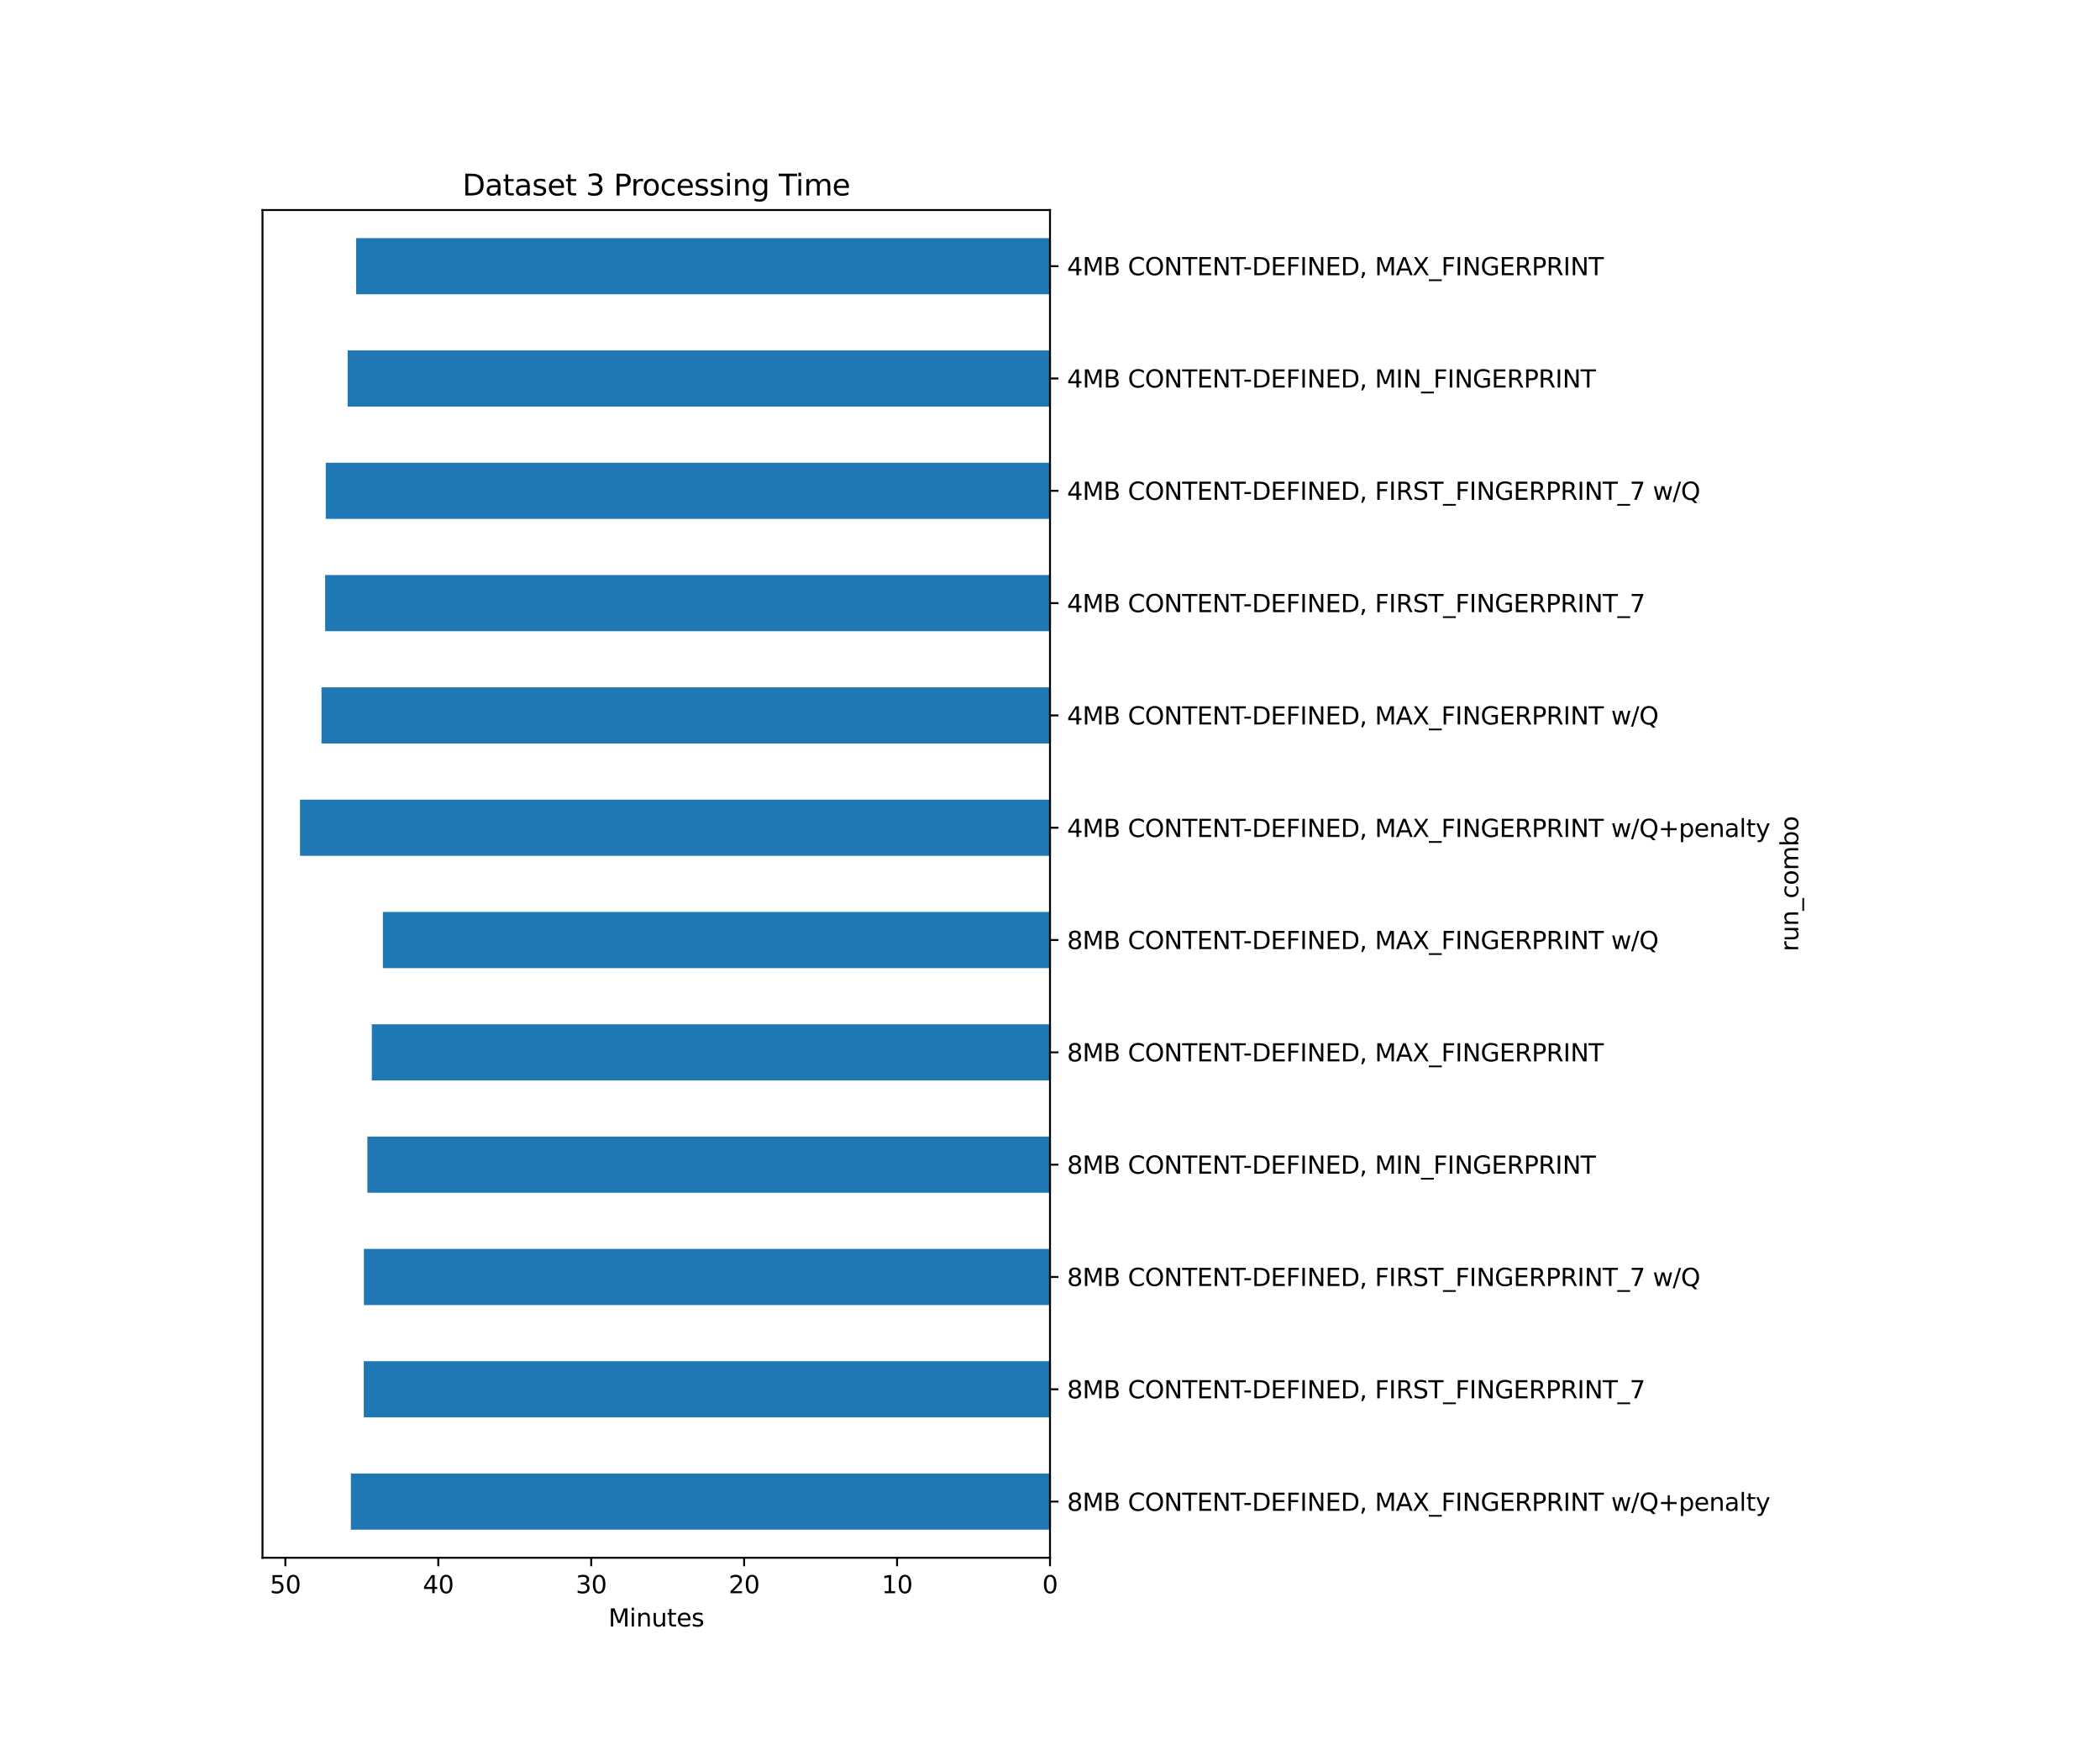 <?xml version="1.0" encoding="utf-8" standalone="no"?>
<!DOCTYPE svg PUBLIC "-//W3C//DTD SVG 1.1//EN"
  "http://www.w3.org/Graphics/SVG/1.1/DTD/svg11.dtd">
<svg height="720pt" version="1.1" viewBox="0 0 864 720" width="864pt" xmlns="http://www.w3.org/2000/svg" xmlns:xlink="http://www.w3.org/1999/xlink">
 <defs>
  <style type="text/css">*{stroke-linecap:butt;stroke-linejoin:round;}</style>
 </defs>
 <g id="figure_1">
  <g id="patch_1">
   <path d="M 0 720 
L 864 720 
L 864 0 
L 0 0 
z
" style="fill:#ffffff;"/>
  </g>
  <g id="axes_1">
   <g id="patch_2">
    <path d="M 108 640.8 
L 432 640.8 
L 432 86.4 
L 108 86.4 
z
" style="fill:#ffffff;"/>
   </g>
   <g id="patch_3">
    <path clip-path="url(#pa6b009e7c5)" d="M 432 629.25 
L 144.359 629.25 
L 144.359 606.15 
L 432 606.15 
z
" style="fill:#1f77b4;"/>
   </g>
   <g id="patch_4">
    <path clip-path="url(#pa6b009e7c5)" d="M 432 583.05 
L 149.667 583.05 
L 149.667 559.95 
L 432 559.95 
z
" style="fill:#1f77b4;"/>
   </g>
   <g id="patch_5">
    <path clip-path="url(#pa6b009e7c5)" d="M 432 536.85 
L 149.728 536.85 
L 149.728 513.75 
L 432 513.75 
z
" style="fill:#1f77b4;"/>
   </g>
   <g id="patch_6">
    <path clip-path="url(#pa6b009e7c5)" d="M 432 490.65 
L 151.146 490.65 
L 151.146 467.55 
L 432 467.55 
z
" style="fill:#1f77b4;"/>
   </g>
   <g id="patch_7">
    <path clip-path="url(#pa6b009e7c5)" d="M 432 444.45 
L 152.974 444.45 
L 152.974 421.35 
L 432 421.35 
z
" style="fill:#1f77b4;"/>
   </g>
   <g id="patch_8">
    <path clip-path="url(#pa6b009e7c5)" d="M 432 398.25 
L 157.527 398.25 
L 157.527 375.15 
L 432 375.15 
z
" style="fill:#1f77b4;"/>
   </g>
   <g id="patch_9">
    <path clip-path="url(#pa6b009e7c5)" d="M 432 352.05 
L 123.429 352.05 
L 123.429 328.95 
L 432 328.95 
z
" style="fill:#1f77b4;"/>
   </g>
   <g id="patch_10">
    <path clip-path="url(#pa6b009e7c5)" d="M 432 305.85 
L 132.274 305.85 
L 132.274 282.75 
L 432 282.75 
z
" style="fill:#1f77b4;"/>
   </g>
   <g id="patch_11">
    <path clip-path="url(#pa6b009e7c5)" d="M 432 259.65 
L 133.774 259.65 
L 133.774 236.55 
L 432 236.55 
z
" style="fill:#1f77b4;"/>
   </g>
   <g id="patch_12">
    <path clip-path="url(#pa6b009e7c5)" d="M 432 213.45 
L 134.018 213.45 
L 134.018 190.35 
L 432 190.35 
z
" style="fill:#1f77b4;"/>
   </g>
   <g id="patch_13">
    <path clip-path="url(#pa6b009e7c5)" d="M 432 167.25 
L 143.023 167.25 
L 143.023 144.15 
L 432 144.15 
z
" style="fill:#1f77b4;"/>
   </g>
   <g id="patch_14">
    <path clip-path="url(#pa6b009e7c5)" d="M 432 121.05 
L 146.523 121.05 
L 146.523 97.95 
L 432 97.95 
z
" style="fill:#1f77b4;"/>
   </g>
   <g id="matplotlib.axis_1">
    <g id="xtick_1">
     <g id="line2d_1">
      <defs>
       <path d="M 0 0 
L 0 3.5 
" id="mec8bd70371" style="stroke:#000000;stroke-width:0.8;"/>
      </defs>
      <g>
       <use style="stroke:#000000;stroke-width:0.8;" x="432" xlink:href="#mec8bd70371" y="640.8"/>
      </g>
     </g>
     <g id="text_1">
      <!-- 0 -->
      <g transform="translate(428.819 655.398)scale(0.1 -0.1)">
       <defs>
        <path d="M 2034 4250 
Q 1547 4250 1301 3770 
Q 1056 3291 1056 2328 
Q 1056 1369 1301 889 
Q 1547 409 2034 409 
Q 2525 409 2770 889 
Q 3016 1369 3016 2328 
Q 3016 3291 2770 3770 
Q 2525 4250 2034 4250 
z
M 2034 4750 
Q 2819 4750 3233 4129 
Q 3647 3509 3647 2328 
Q 3647 1150 3233 529 
Q 2819 -91 2034 -91 
Q 1250 -91 836 529 
Q 422 1150 422 2328 
Q 422 3509 836 4129 
Q 1250 4750 2034 4750 
z
" id="DejaVuSans-30" transform="scale(0.016)"/>
       </defs>
       <use xlink:href="#DejaVuSans-30"/>
      </g>
     </g>
    </g>
    <g id="xtick_2">
     <g id="line2d_2">
      <g>
       <use style="stroke:#000000;stroke-width:0.8;" x="369.081" xlink:href="#mec8bd70371" y="640.8"/>
      </g>
     </g>
     <g id="text_2">
      <!-- 10 -->
      <g transform="translate(362.718 655.398)scale(0.1 -0.1)">
       <defs>
        <path d="M 794 531 
L 1825 531 
L 1825 4091 
L 703 3866 
L 703 4441 
L 1819 4666 
L 2450 4666 
L 2450 531 
L 3481 531 
L 3481 0 
L 794 0 
L 794 531 
z
" id="DejaVuSans-31" transform="scale(0.016)"/>
       </defs>
       <use xlink:href="#DejaVuSans-31"/>
       <use x="63.623" xlink:href="#DejaVuSans-30"/>
      </g>
     </g>
    </g>
    <g id="xtick_3">
     <g id="line2d_3">
      <g>
       <use style="stroke:#000000;stroke-width:0.8;" x="306.161" xlink:href="#mec8bd70371" y="640.8"/>
      </g>
     </g>
     <g id="text_3">
      <!-- 20 -->
      <g transform="translate(299.799 655.398)scale(0.1 -0.1)">
       <defs>
        <path d="M 1228 531 
L 3431 531 
L 3431 0 
L 469 0 
L 469 531 
Q 828 903 1448 1529 
Q 2069 2156 2228 2338 
Q 2531 2678 2651 2914 
Q 2772 3150 2772 3378 
Q 2772 3750 2511 3984 
Q 2250 4219 1831 4219 
Q 1534 4219 1204 4116 
Q 875 4013 500 3803 
L 500 4441 
Q 881 4594 1212 4672 
Q 1544 4750 1819 4750 
Q 2544 4750 2975 4387 
Q 3406 4025 3406 3419 
Q 3406 3131 3298 2873 
Q 3191 2616 2906 2266 
Q 2828 2175 2409 1742 
Q 1991 1309 1228 531 
z
" id="DejaVuSans-32" transform="scale(0.016)"/>
       </defs>
       <use xlink:href="#DejaVuSans-32"/>
       <use x="63.623" xlink:href="#DejaVuSans-30"/>
      </g>
     </g>
    </g>
    <g id="xtick_4">
     <g id="line2d_4">
      <g>
       <use style="stroke:#000000;stroke-width:0.8;" x="243.242" xlink:href="#mec8bd70371" y="640.8"/>
      </g>
     </g>
     <g id="text_4">
      <!-- 30 -->
      <g transform="translate(236.879 655.398)scale(0.1 -0.1)">
       <defs>
        <path d="M 2597 2516 
Q 3050 2419 3304 2112 
Q 3559 1806 3559 1356 
Q 3559 666 3084 287 
Q 2609 -91 1734 -91 
Q 1441 -91 1130 -33 
Q 819 25 488 141 
L 488 750 
Q 750 597 1062 519 
Q 1375 441 1716 441 
Q 2309 441 2620 675 
Q 2931 909 2931 1356 
Q 2931 1769 2642 2001 
Q 2353 2234 1838 2234 
L 1294 2234 
L 1294 2753 
L 1863 2753 
Q 2328 2753 2575 2939 
Q 2822 3125 2822 3475 
Q 2822 3834 2567 4026 
Q 2313 4219 1838 4219 
Q 1578 4219 1281 4162 
Q 984 4106 628 3988 
L 628 4550 
Q 988 4650 1302 4700 
Q 1616 4750 1894 4750 
Q 2613 4750 3031 4423 
Q 3450 4097 3450 3541 
Q 3450 3153 3228 2886 
Q 3006 2619 2597 2516 
z
" id="DejaVuSans-33" transform="scale(0.016)"/>
       </defs>
       <use xlink:href="#DejaVuSans-33"/>
       <use x="63.623" xlink:href="#DejaVuSans-30"/>
      </g>
     </g>
    </g>
    <g id="xtick_5">
     <g id="line2d_5">
      <g>
       <use style="stroke:#000000;stroke-width:0.8;" x="180.322" xlink:href="#mec8bd70371" y="640.8"/>
      </g>
     </g>
     <g id="text_5">
      <!-- 40 -->
      <g transform="translate(173.96 655.398)scale(0.1 -0.1)">
       <defs>
        <path d="M 2419 4116 
L 825 1625 
L 2419 1625 
L 2419 4116 
z
M 2253 4666 
L 3047 4666 
L 3047 1625 
L 3713 1625 
L 3713 1100 
L 3047 1100 
L 3047 0 
L 2419 0 
L 2419 1100 
L 313 1100 
L 313 1709 
L 2253 4666 
z
" id="DejaVuSans-34" transform="scale(0.016)"/>
       </defs>
       <use xlink:href="#DejaVuSans-34"/>
       <use x="63.623" xlink:href="#DejaVuSans-30"/>
      </g>
     </g>
    </g>
    <g id="xtick_6">
     <g id="line2d_6">
      <g>
       <use style="stroke:#000000;stroke-width:0.8;" x="117.403" xlink:href="#mec8bd70371" y="640.8"/>
      </g>
     </g>
     <g id="text_6">
      <!-- 50 -->
      <g transform="translate(111.04 655.398)scale(0.1 -0.1)">
       <defs>
        <path d="M 691 4666 
L 3169 4666 
L 3169 4134 
L 1269 4134 
L 1269 2991 
Q 1406 3038 1543 3061 
Q 1681 3084 1819 3084 
Q 2600 3084 3056 2656 
Q 3513 2228 3513 1497 
Q 3513 744 3044 326 
Q 2575 -91 1722 -91 
Q 1428 -91 1123 -41 
Q 819 9 494 109 
L 494 744 
Q 775 591 1075 516 
Q 1375 441 1709 441 
Q 2250 441 2565 725 
Q 2881 1009 2881 1497 
Q 2881 1984 2565 2268 
Q 2250 2553 1709 2553 
Q 1456 2553 1204 2497 
Q 953 2441 691 2322 
L 691 4666 
z
" id="DejaVuSans-35" transform="scale(0.016)"/>
       </defs>
       <use xlink:href="#DejaVuSans-35"/>
       <use x="63.623" xlink:href="#DejaVuSans-30"/>
      </g>
     </g>
    </g>
    <g id="text_7">
     <!-- Minutes -->
     <g transform="translate(250.318 669.077)scale(0.1 -0.1)">
      <defs>
       <path d="M 628 4666 
L 1569 4666 
L 2759 1491 
L 3956 4666 
L 4897 4666 
L 4897 0 
L 4281 0 
L 4281 4097 
L 3078 897 
L 2444 897 
L 1241 4097 
L 1241 0 
L 628 0 
L 628 4666 
z
" id="DejaVuSans-4d" transform="scale(0.016)"/>
       <path d="M 603 3500 
L 1178 3500 
L 1178 0 
L 603 0 
L 603 3500 
z
M 603 4863 
L 1178 4863 
L 1178 4134 
L 603 4134 
L 603 4863 
z
" id="DejaVuSans-69" transform="scale(0.016)"/>
       <path d="M 3513 2113 
L 3513 0 
L 2938 0 
L 2938 2094 
Q 2938 2591 2744 2837 
Q 2550 3084 2163 3084 
Q 1697 3084 1428 2787 
Q 1159 2491 1159 1978 
L 1159 0 
L 581 0 
L 581 3500 
L 1159 3500 
L 1159 2956 
Q 1366 3272 1645 3428 
Q 1925 3584 2291 3584 
Q 2894 3584 3203 3211 
Q 3513 2838 3513 2113 
z
" id="DejaVuSans-6e" transform="scale(0.016)"/>
       <path d="M 544 1381 
L 544 3500 
L 1119 3500 
L 1119 1403 
Q 1119 906 1312 657 
Q 1506 409 1894 409 
Q 2359 409 2629 706 
Q 2900 1003 2900 1516 
L 2900 3500 
L 3475 3500 
L 3475 0 
L 2900 0 
L 2900 538 
Q 2691 219 2414 64 
Q 2138 -91 1772 -91 
Q 1169 -91 856 284 
Q 544 659 544 1381 
z
M 1991 3584 
L 1991 3584 
z
" id="DejaVuSans-75" transform="scale(0.016)"/>
       <path d="M 1172 4494 
L 1172 3500 
L 2356 3500 
L 2356 3053 
L 1172 3053 
L 1172 1153 
Q 1172 725 1289 603 
Q 1406 481 1766 481 
L 2356 481 
L 2356 0 
L 1766 0 
Q 1100 0 847 248 
Q 594 497 594 1153 
L 594 3053 
L 172 3053 
L 172 3500 
L 594 3500 
L 594 4494 
L 1172 4494 
z
" id="DejaVuSans-74" transform="scale(0.016)"/>
       <path d="M 3597 1894 
L 3597 1613 
L 953 1613 
Q 991 1019 1311 708 
Q 1631 397 2203 397 
Q 2534 397 2845 478 
Q 3156 559 3463 722 
L 3463 178 
Q 3153 47 2828 -22 
Q 2503 -91 2169 -91 
Q 1331 -91 842 396 
Q 353 884 353 1716 
Q 353 2575 817 3079 
Q 1281 3584 2069 3584 
Q 2775 3584 3186 3129 
Q 3597 2675 3597 1894 
z
M 3022 2063 
Q 3016 2534 2758 2815 
Q 2500 3097 2075 3097 
Q 1594 3097 1305 2825 
Q 1016 2553 972 2059 
L 3022 2063 
z
" id="DejaVuSans-65" transform="scale(0.016)"/>
       <path d="M 2834 3397 
L 2834 2853 
Q 2591 2978 2328 3040 
Q 2066 3103 1784 3103 
Q 1356 3103 1142 2972 
Q 928 2841 928 2578 
Q 928 2378 1081 2264 
Q 1234 2150 1697 2047 
L 1894 2003 
Q 2506 1872 2764 1633 
Q 3022 1394 3022 966 
Q 3022 478 2636 193 
Q 2250 -91 1575 -91 
Q 1294 -91 989 -36 
Q 684 19 347 128 
L 347 722 
Q 666 556 975 473 
Q 1284 391 1588 391 
Q 1994 391 2212 530 
Q 2431 669 2431 922 
Q 2431 1156 2273 1281 
Q 2116 1406 1581 1522 
L 1381 1569 
Q 847 1681 609 1914 
Q 372 2147 372 2553 
Q 372 3047 722 3315 
Q 1072 3584 1716 3584 
Q 2034 3584 2315 3537 
Q 2597 3491 2834 3397 
z
" id="DejaVuSans-73" transform="scale(0.016)"/>
      </defs>
      <use xlink:href="#DejaVuSans-4d"/>
      <use x="86.279" xlink:href="#DejaVuSans-69"/>
      <use x="114.062" xlink:href="#DejaVuSans-6e"/>
      <use x="177.441" xlink:href="#DejaVuSans-75"/>
      <use x="240.82" xlink:href="#DejaVuSans-74"/>
      <use x="280.029" xlink:href="#DejaVuSans-65"/>
      <use x="341.553" xlink:href="#DejaVuSans-73"/>
     </g>
    </g>
   </g>
   <g id="matplotlib.axis_2">
    <g id="ytick_1">
     <g id="line2d_7">
      <defs>
       <path d="M 0 0 
L 3.5 0 
" id="mf5efb75923" style="stroke:#000000;stroke-width:0.8;"/>
      </defs>
      <g>
       <use style="stroke:#000000;stroke-width:0.8;" x="432" xlink:href="#mf5efb75923" y="617.7"/>
      </g>
     </g>
     <g id="text_8">
      <!-- 8MB CONTENT-DEFINED, MAX_FINGERPRINT w/Q+penalty -->
      <g transform="translate(439 621.499)scale(0.1 -0.1)">
       <defs>
        <path d="M 2034 2216 
Q 1584 2216 1326 1975 
Q 1069 1734 1069 1313 
Q 1069 891 1326 650 
Q 1584 409 2034 409 
Q 2484 409 2743 651 
Q 3003 894 3003 1313 
Q 3003 1734 2745 1975 
Q 2488 2216 2034 2216 
z
M 1403 2484 
Q 997 2584 770 2862 
Q 544 3141 544 3541 
Q 544 4100 942 4425 
Q 1341 4750 2034 4750 
Q 2731 4750 3128 4425 
Q 3525 4100 3525 3541 
Q 3525 3141 3298 2862 
Q 3072 2584 2669 2484 
Q 3125 2378 3379 2068 
Q 3634 1759 3634 1313 
Q 3634 634 3220 271 
Q 2806 -91 2034 -91 
Q 1263 -91 848 271 
Q 434 634 434 1313 
Q 434 1759 690 2068 
Q 947 2378 1403 2484 
z
M 1172 3481 
Q 1172 3119 1398 2916 
Q 1625 2713 2034 2713 
Q 2441 2713 2670 2916 
Q 2900 3119 2900 3481 
Q 2900 3844 2670 4047 
Q 2441 4250 2034 4250 
Q 1625 4250 1398 4047 
Q 1172 3844 1172 3481 
z
" id="DejaVuSans-38" transform="scale(0.016)"/>
        <path d="M 1259 2228 
L 1259 519 
L 2272 519 
Q 2781 519 3026 730 
Q 3272 941 3272 1375 
Q 3272 1813 3026 2020 
Q 2781 2228 2272 2228 
L 1259 2228 
z
M 1259 4147 
L 1259 2741 
L 2194 2741 
Q 2656 2741 2882 2914 
Q 3109 3088 3109 3444 
Q 3109 3797 2882 3972 
Q 2656 4147 2194 4147 
L 1259 4147 
z
M 628 4666 
L 2241 4666 
Q 2963 4666 3353 4366 
Q 3744 4066 3744 3513 
Q 3744 3084 3544 2831 
Q 3344 2578 2956 2516 
Q 3422 2416 3680 2098 
Q 3938 1781 3938 1306 
Q 3938 681 3513 340 
Q 3088 0 2303 0 
L 628 0 
L 628 4666 
z
" id="DejaVuSans-42" transform="scale(0.016)"/>
        <path id="DejaVuSans-20" transform="scale(0.016)"/>
        <path d="M 4122 4306 
L 4122 3641 
Q 3803 3938 3442 4084 
Q 3081 4231 2675 4231 
Q 1875 4231 1450 3742 
Q 1025 3253 1025 2328 
Q 1025 1406 1450 917 
Q 1875 428 2675 428 
Q 3081 428 3442 575 
Q 3803 722 4122 1019 
L 4122 359 
Q 3791 134 3420 21 
Q 3050 -91 2638 -91 
Q 1578 -91 968 557 
Q 359 1206 359 2328 
Q 359 3453 968 4101 
Q 1578 4750 2638 4750 
Q 3056 4750 3426 4639 
Q 3797 4528 4122 4306 
z
" id="DejaVuSans-43" transform="scale(0.016)"/>
        <path d="M 2522 4238 
Q 1834 4238 1429 3725 
Q 1025 3213 1025 2328 
Q 1025 1447 1429 934 
Q 1834 422 2522 422 
Q 3209 422 3611 934 
Q 4013 1447 4013 2328 
Q 4013 3213 3611 3725 
Q 3209 4238 2522 4238 
z
M 2522 4750 
Q 3503 4750 4090 4092 
Q 4678 3434 4678 2328 
Q 4678 1225 4090 567 
Q 3503 -91 2522 -91 
Q 1538 -91 948 565 
Q 359 1222 359 2328 
Q 359 3434 948 4092 
Q 1538 4750 2522 4750 
z
" id="DejaVuSans-4f" transform="scale(0.016)"/>
        <path d="M 628 4666 
L 1478 4666 
L 3547 763 
L 3547 4666 
L 4159 4666 
L 4159 0 
L 3309 0 
L 1241 3903 
L 1241 0 
L 628 0 
L 628 4666 
z
" id="DejaVuSans-4e" transform="scale(0.016)"/>
        <path d="M -19 4666 
L 3928 4666 
L 3928 4134 
L 2272 4134 
L 2272 0 
L 1638 0 
L 1638 4134 
L -19 4134 
L -19 4666 
z
" id="DejaVuSans-54" transform="scale(0.016)"/>
        <path d="M 628 4666 
L 3578 4666 
L 3578 4134 
L 1259 4134 
L 1259 2753 
L 3481 2753 
L 3481 2222 
L 1259 2222 
L 1259 531 
L 3634 531 
L 3634 0 
L 628 0 
L 628 4666 
z
" id="DejaVuSans-45" transform="scale(0.016)"/>
        <path d="M 313 2009 
L 1997 2009 
L 1997 1497 
L 313 1497 
L 313 2009 
z
" id="DejaVuSans-2d" transform="scale(0.016)"/>
        <path d="M 1259 4147 
L 1259 519 
L 2022 519 
Q 2988 519 3436 956 
Q 3884 1394 3884 2338 
Q 3884 3275 3436 3711 
Q 2988 4147 2022 4147 
L 1259 4147 
z
M 628 4666 
L 1925 4666 
Q 3281 4666 3915 4102 
Q 4550 3538 4550 2338 
Q 4550 1131 3912 565 
Q 3275 0 1925 0 
L 628 0 
L 628 4666 
z
" id="DejaVuSans-44" transform="scale(0.016)"/>
        <path d="M 628 4666 
L 3309 4666 
L 3309 4134 
L 1259 4134 
L 1259 2759 
L 3109 2759 
L 3109 2228 
L 1259 2228 
L 1259 0 
L 628 0 
L 628 4666 
z
" id="DejaVuSans-46" transform="scale(0.016)"/>
        <path d="M 628 4666 
L 1259 4666 
L 1259 0 
L 628 0 
L 628 4666 
z
" id="DejaVuSans-49" transform="scale(0.016)"/>
        <path d="M 750 794 
L 1409 794 
L 1409 256 
L 897 -744 
L 494 -744 
L 750 256 
L 750 794 
z
" id="DejaVuSans-2c" transform="scale(0.016)"/>
        <path d="M 2188 4044 
L 1331 1722 
L 3047 1722 
L 2188 4044 
z
M 1831 4666 
L 2547 4666 
L 4325 0 
L 3669 0 
L 3244 1197 
L 1141 1197 
L 716 0 
L 50 0 
L 1831 4666 
z
" id="DejaVuSans-41" transform="scale(0.016)"/>
        <path d="M 403 4666 
L 1081 4666 
L 2241 2931 
L 3406 4666 
L 4084 4666 
L 2584 2425 
L 4184 0 
L 3506 0 
L 2194 1984 
L 872 0 
L 191 0 
L 1856 2491 
L 403 4666 
z
" id="DejaVuSans-58" transform="scale(0.016)"/>
        <path d="M 3263 -1063 
L 3263 -1509 
L -63 -1509 
L -63 -1063 
L 3263 -1063 
z
" id="DejaVuSans-5f" transform="scale(0.016)"/>
        <path d="M 3809 666 
L 3809 1919 
L 2778 1919 
L 2778 2438 
L 4434 2438 
L 4434 434 
Q 4069 175 3628 42 
Q 3188 -91 2688 -91 
Q 1594 -91 976 548 
Q 359 1188 359 2328 
Q 359 3472 976 4111 
Q 1594 4750 2688 4750 
Q 3144 4750 3555 4637 
Q 3966 4525 4313 4306 
L 4313 3634 
Q 3963 3931 3569 4081 
Q 3175 4231 2741 4231 
Q 1884 4231 1454 3753 
Q 1025 3275 1025 2328 
Q 1025 1384 1454 906 
Q 1884 428 2741 428 
Q 3075 428 3337 486 
Q 3600 544 3809 666 
z
" id="DejaVuSans-47" transform="scale(0.016)"/>
        <path d="M 2841 2188 
Q 3044 2119 3236 1894 
Q 3428 1669 3622 1275 
L 4263 0 
L 3584 0 
L 2988 1197 
Q 2756 1666 2539 1819 
Q 2322 1972 1947 1972 
L 1259 1972 
L 1259 0 
L 628 0 
L 628 4666 
L 2053 4666 
Q 2853 4666 3247 4331 
Q 3641 3997 3641 3322 
Q 3641 2881 3436 2590 
Q 3231 2300 2841 2188 
z
M 1259 4147 
L 1259 2491 
L 2053 2491 
Q 2509 2491 2742 2702 
Q 2975 2913 2975 3322 
Q 2975 3731 2742 3939 
Q 2509 4147 2053 4147 
L 1259 4147 
z
" id="DejaVuSans-52" transform="scale(0.016)"/>
        <path d="M 1259 4147 
L 1259 2394 
L 2053 2394 
Q 2494 2394 2734 2622 
Q 2975 2850 2975 3272 
Q 2975 3691 2734 3919 
Q 2494 4147 2053 4147 
L 1259 4147 
z
M 628 4666 
L 2053 4666 
Q 2838 4666 3239 4311 
Q 3641 3956 3641 3272 
Q 3641 2581 3239 2228 
Q 2838 1875 2053 1875 
L 1259 1875 
L 1259 0 
L 628 0 
L 628 4666 
z
" id="DejaVuSans-50" transform="scale(0.016)"/>
        <path d="M 269 3500 
L 844 3500 
L 1563 769 
L 2278 3500 
L 2956 3500 
L 3675 769 
L 4391 3500 
L 4966 3500 
L 4050 0 
L 3372 0 
L 2619 2869 
L 1863 0 
L 1184 0 
L 269 3500 
z
" id="DejaVuSans-77" transform="scale(0.016)"/>
        <path d="M 1625 4666 
L 2156 4666 
L 531 -594 
L 0 -594 
L 1625 4666 
z
" id="DejaVuSans-2f" transform="scale(0.016)"/>
        <path d="M 2522 4238 
Q 1834 4238 1429 3725 
Q 1025 3213 1025 2328 
Q 1025 1447 1429 934 
Q 1834 422 2522 422 
Q 3209 422 3611 934 
Q 4013 1447 4013 2328 
Q 4013 3213 3611 3725 
Q 3209 4238 2522 4238 
z
M 3406 84 
L 4238 -825 
L 3475 -825 
L 2784 -78 
Q 2681 -84 2626 -87 
Q 2572 -91 2522 -91 
Q 1538 -91 948 567 
Q 359 1225 359 2328 
Q 359 3434 948 4092 
Q 1538 4750 2522 4750 
Q 3503 4750 4090 4092 
Q 4678 3434 4678 2328 
Q 4678 1516 4351 937 
Q 4025 359 3406 84 
z
" id="DejaVuSans-51" transform="scale(0.016)"/>
        <path d="M 2944 4013 
L 2944 2272 
L 4684 2272 
L 4684 1741 
L 2944 1741 
L 2944 0 
L 2419 0 
L 2419 1741 
L 678 1741 
L 678 2272 
L 2419 2272 
L 2419 4013 
L 2944 4013 
z
" id="DejaVuSans-2b" transform="scale(0.016)"/>
        <path d="M 1159 525 
L 1159 -1331 
L 581 -1331 
L 581 3500 
L 1159 3500 
L 1159 2969 
Q 1341 3281 1617 3432 
Q 1894 3584 2278 3584 
Q 2916 3584 3314 3078 
Q 3713 2572 3713 1747 
Q 3713 922 3314 415 
Q 2916 -91 2278 -91 
Q 1894 -91 1617 61 
Q 1341 213 1159 525 
z
M 3116 1747 
Q 3116 2381 2855 2742 
Q 2594 3103 2138 3103 
Q 1681 3103 1420 2742 
Q 1159 2381 1159 1747 
Q 1159 1113 1420 752 
Q 1681 391 2138 391 
Q 2594 391 2855 752 
Q 3116 1113 3116 1747 
z
" id="DejaVuSans-70" transform="scale(0.016)"/>
        <path d="M 2194 1759 
Q 1497 1759 1228 1600 
Q 959 1441 959 1056 
Q 959 750 1161 570 
Q 1363 391 1709 391 
Q 2188 391 2477 730 
Q 2766 1069 2766 1631 
L 2766 1759 
L 2194 1759 
z
M 3341 1997 
L 3341 0 
L 2766 0 
L 2766 531 
Q 2569 213 2275 61 
Q 1981 -91 1556 -91 
Q 1019 -91 701 211 
Q 384 513 384 1019 
Q 384 1609 779 1909 
Q 1175 2209 1959 2209 
L 2766 2209 
L 2766 2266 
Q 2766 2663 2505 2880 
Q 2244 3097 1772 3097 
Q 1472 3097 1187 3025 
Q 903 2953 641 2809 
L 641 3341 
Q 956 3463 1253 3523 
Q 1550 3584 1831 3584 
Q 2591 3584 2966 3190 
Q 3341 2797 3341 1997 
z
" id="DejaVuSans-61" transform="scale(0.016)"/>
        <path d="M 603 4863 
L 1178 4863 
L 1178 0 
L 603 0 
L 603 4863 
z
" id="DejaVuSans-6c" transform="scale(0.016)"/>
        <path d="M 2059 -325 
Q 1816 -950 1584 -1140 
Q 1353 -1331 966 -1331 
L 506 -1331 
L 506 -850 
L 844 -850 
Q 1081 -850 1212 -737 
Q 1344 -625 1503 -206 
L 1606 56 
L 191 3500 
L 800 3500 
L 1894 763 
L 2988 3500 
L 3597 3500 
L 2059 -325 
z
" id="DejaVuSans-79" transform="scale(0.016)"/>
       </defs>
       <use xlink:href="#DejaVuSans-38"/>
       <use x="63.623" xlink:href="#DejaVuSans-4d"/>
       <use x="149.902" xlink:href="#DejaVuSans-42"/>
       <use x="218.506" xlink:href="#DejaVuSans-20"/>
       <use x="250.293" xlink:href="#DejaVuSans-43"/>
       <use x="320.117" xlink:href="#DejaVuSans-4f"/>
       <use x="398.828" xlink:href="#DejaVuSans-4e"/>
       <use x="473.633" xlink:href="#DejaVuSans-54"/>
       <use x="534.717" xlink:href="#DejaVuSans-45"/>
       <use x="597.9" xlink:href="#DejaVuSans-4e"/>
       <use x="672.705" xlink:href="#DejaVuSans-54"/>
       <use x="724.664" xlink:href="#DejaVuSans-2d"/>
       <use x="760.748" xlink:href="#DejaVuSans-44"/>
       <use x="837.75" xlink:href="#DejaVuSans-45"/>
       <use x="900.934" xlink:href="#DejaVuSans-46"/>
       <use x="958.453" xlink:href="#DejaVuSans-49"/>
       <use x="987.945" xlink:href="#DejaVuSans-4e"/>
       <use x="1062.75" xlink:href="#DejaVuSans-45"/>
       <use x="1125.934" xlink:href="#DejaVuSans-44"/>
       <use x="1202.936" xlink:href="#DejaVuSans-2c"/>
       <use x="1234.723" xlink:href="#DejaVuSans-20"/>
       <use x="1266.51" xlink:href="#DejaVuSans-4d"/>
       <use x="1352.789" xlink:href="#DejaVuSans-41"/>
       <use x="1421.197" xlink:href="#DejaVuSans-58"/>
       <use x="1489.703" xlink:href="#DejaVuSans-5f"/>
       <use x="1539.703" xlink:href="#DejaVuSans-46"/>
       <use x="1597.223" xlink:href="#DejaVuSans-49"/>
       <use x="1626.715" xlink:href="#DejaVuSans-4e"/>
       <use x="1701.52" xlink:href="#DejaVuSans-47"/>
       <use x="1779.01" xlink:href="#DejaVuSans-45"/>
       <use x="1842.193" xlink:href="#DejaVuSans-52"/>
       <use x="1911.676" xlink:href="#DejaVuSans-50"/>
       <use x="1971.979" xlink:href="#DejaVuSans-52"/>
       <use x="2041.461" xlink:href="#DejaVuSans-49"/>
       <use x="2070.953" xlink:href="#DejaVuSans-4e"/>
       <use x="2145.758" xlink:href="#DejaVuSans-54"/>
       <use x="2206.842" xlink:href="#DejaVuSans-20"/>
       <use x="2238.629" xlink:href="#DejaVuSans-77"/>
       <use x="2320.416" xlink:href="#DejaVuSans-2f"/>
       <use x="2354.107" xlink:href="#DejaVuSans-51"/>
       <use x="2432.818" xlink:href="#DejaVuSans-2b"/>
       <use x="2516.607" xlink:href="#DejaVuSans-70"/>
       <use x="2580.084" xlink:href="#DejaVuSans-65"/>
       <use x="2641.607" xlink:href="#DejaVuSans-6e"/>
       <use x="2704.986" xlink:href="#DejaVuSans-61"/>
       <use x="2766.266" xlink:href="#DejaVuSans-6c"/>
       <use x="2794.049" xlink:href="#DejaVuSans-74"/>
       <use x="2833.258" xlink:href="#DejaVuSans-79"/>
      </g>
     </g>
    </g>
    <g id="ytick_2">
     <g id="line2d_8">
      <g>
       <use style="stroke:#000000;stroke-width:0.8;" x="432" xlink:href="#mf5efb75923" y="571.5"/>
      </g>
     </g>
     <g id="text_9">
      <!-- 8MB CONTENT-DEFINED, FIRST_FINGERPRINT_7  -->
      <g transform="translate(439 575.211)scale(0.1 -0.1)">
       <defs>
        <path d="M 3425 4513 
L 3425 3897 
Q 3066 4069 2747 4153 
Q 2428 4238 2131 4238 
Q 1616 4238 1336 4038 
Q 1056 3838 1056 3469 
Q 1056 3159 1242 3001 
Q 1428 2844 1947 2747 
L 2328 2669 
Q 3034 2534 3370 2195 
Q 3706 1856 3706 1288 
Q 3706 609 3251 259 
Q 2797 -91 1919 -91 
Q 1588 -91 1214 -16 
Q 841 59 441 206 
L 441 856 
Q 825 641 1194 531 
Q 1563 422 1919 422 
Q 2459 422 2753 634 
Q 3047 847 3047 1241 
Q 3047 1584 2836 1778 
Q 2625 1972 2144 2069 
L 1759 2144 
Q 1053 2284 737 2584 
Q 422 2884 422 3419 
Q 422 4038 858 4394 
Q 1294 4750 2059 4750 
Q 2388 4750 2728 4690 
Q 3069 4631 3425 4513 
z
" id="DejaVuSans-53" transform="scale(0.016)"/>
        <path d="M 525 4666 
L 3525 4666 
L 3525 4397 
L 1831 0 
L 1172 0 
L 2766 4134 
L 525 4134 
L 525 4666 
z
" id="DejaVuSans-37" transform="scale(0.016)"/>
       </defs>
       <use xlink:href="#DejaVuSans-38"/>
       <use x="63.623" xlink:href="#DejaVuSans-4d"/>
       <use x="149.902" xlink:href="#DejaVuSans-42"/>
       <use x="218.506" xlink:href="#DejaVuSans-20"/>
       <use x="250.293" xlink:href="#DejaVuSans-43"/>
       <use x="320.117" xlink:href="#DejaVuSans-4f"/>
       <use x="398.828" xlink:href="#DejaVuSans-4e"/>
       <use x="473.633" xlink:href="#DejaVuSans-54"/>
       <use x="534.717" xlink:href="#DejaVuSans-45"/>
       <use x="597.9" xlink:href="#DejaVuSans-4e"/>
       <use x="672.705" xlink:href="#DejaVuSans-54"/>
       <use x="724.664" xlink:href="#DejaVuSans-2d"/>
       <use x="760.748" xlink:href="#DejaVuSans-44"/>
       <use x="837.75" xlink:href="#DejaVuSans-45"/>
       <use x="900.934" xlink:href="#DejaVuSans-46"/>
       <use x="958.453" xlink:href="#DejaVuSans-49"/>
       <use x="987.945" xlink:href="#DejaVuSans-4e"/>
       <use x="1062.75" xlink:href="#DejaVuSans-45"/>
       <use x="1125.934" xlink:href="#DejaVuSans-44"/>
       <use x="1202.936" xlink:href="#DejaVuSans-2c"/>
       <use x="1234.723" xlink:href="#DejaVuSans-20"/>
       <use x="1266.51" xlink:href="#DejaVuSans-46"/>
       <use x="1324.029" xlink:href="#DejaVuSans-49"/>
       <use x="1353.521" xlink:href="#DejaVuSans-52"/>
       <use x="1423.004" xlink:href="#DejaVuSans-53"/>
       <use x="1486.48" xlink:href="#DejaVuSans-54"/>
       <use x="1547.564" xlink:href="#DejaVuSans-5f"/>
       <use x="1597.564" xlink:href="#DejaVuSans-46"/>
       <use x="1655.084" xlink:href="#DejaVuSans-49"/>
       <use x="1684.576" xlink:href="#DejaVuSans-4e"/>
       <use x="1759.381" xlink:href="#DejaVuSans-47"/>
       <use x="1836.871" xlink:href="#DejaVuSans-45"/>
       <use x="1900.055" xlink:href="#DejaVuSans-52"/>
       <use x="1969.537" xlink:href="#DejaVuSans-50"/>
       <use x="2029.84" xlink:href="#DejaVuSans-52"/>
       <use x="2099.322" xlink:href="#DejaVuSans-49"/>
       <use x="2128.814" xlink:href="#DejaVuSans-4e"/>
       <use x="2203.619" xlink:href="#DejaVuSans-54"/>
       <use x="2264.703" xlink:href="#DejaVuSans-5f"/>
       <use x="2314.703" xlink:href="#DejaVuSans-37"/>
       <use x="2378.326" xlink:href="#DejaVuSans-20"/>
      </g>
     </g>
    </g>
    <g id="ytick_3">
     <g id="line2d_9">
      <g>
       <use style="stroke:#000000;stroke-width:0.8;" x="432" xlink:href="#mf5efb75923" y="525.3"/>
      </g>
     </g>
     <g id="text_10">
      <!-- 8MB CONTENT-DEFINED, FIRST_FINGERPRINT_7 w/Q -->
      <g transform="translate(439 529.011)scale(0.1 -0.1)">
       <use xlink:href="#DejaVuSans-38"/>
       <use x="63.623" xlink:href="#DejaVuSans-4d"/>
       <use x="149.902" xlink:href="#DejaVuSans-42"/>
       <use x="218.506" xlink:href="#DejaVuSans-20"/>
       <use x="250.293" xlink:href="#DejaVuSans-43"/>
       <use x="320.117" xlink:href="#DejaVuSans-4f"/>
       <use x="398.828" xlink:href="#DejaVuSans-4e"/>
       <use x="473.633" xlink:href="#DejaVuSans-54"/>
       <use x="534.717" xlink:href="#DejaVuSans-45"/>
       <use x="597.9" xlink:href="#DejaVuSans-4e"/>
       <use x="672.705" xlink:href="#DejaVuSans-54"/>
       <use x="724.664" xlink:href="#DejaVuSans-2d"/>
       <use x="760.748" xlink:href="#DejaVuSans-44"/>
       <use x="837.75" xlink:href="#DejaVuSans-45"/>
       <use x="900.934" xlink:href="#DejaVuSans-46"/>
       <use x="958.453" xlink:href="#DejaVuSans-49"/>
       <use x="987.945" xlink:href="#DejaVuSans-4e"/>
       <use x="1062.75" xlink:href="#DejaVuSans-45"/>
       <use x="1125.934" xlink:href="#DejaVuSans-44"/>
       <use x="1202.936" xlink:href="#DejaVuSans-2c"/>
       <use x="1234.723" xlink:href="#DejaVuSans-20"/>
       <use x="1266.51" xlink:href="#DejaVuSans-46"/>
       <use x="1324.029" xlink:href="#DejaVuSans-49"/>
       <use x="1353.521" xlink:href="#DejaVuSans-52"/>
       <use x="1423.004" xlink:href="#DejaVuSans-53"/>
       <use x="1486.48" xlink:href="#DejaVuSans-54"/>
       <use x="1547.564" xlink:href="#DejaVuSans-5f"/>
       <use x="1597.564" xlink:href="#DejaVuSans-46"/>
       <use x="1655.084" xlink:href="#DejaVuSans-49"/>
       <use x="1684.576" xlink:href="#DejaVuSans-4e"/>
       <use x="1759.381" xlink:href="#DejaVuSans-47"/>
       <use x="1836.871" xlink:href="#DejaVuSans-45"/>
       <use x="1900.055" xlink:href="#DejaVuSans-52"/>
       <use x="1969.537" xlink:href="#DejaVuSans-50"/>
       <use x="2029.84" xlink:href="#DejaVuSans-52"/>
       <use x="2099.322" xlink:href="#DejaVuSans-49"/>
       <use x="2128.814" xlink:href="#DejaVuSans-4e"/>
       <use x="2203.619" xlink:href="#DejaVuSans-54"/>
       <use x="2264.703" xlink:href="#DejaVuSans-5f"/>
       <use x="2314.703" xlink:href="#DejaVuSans-37"/>
       <use x="2378.326" xlink:href="#DejaVuSans-20"/>
       <use x="2410.113" xlink:href="#DejaVuSans-77"/>
       <use x="2491.9" xlink:href="#DejaVuSans-2f"/>
       <use x="2525.592" xlink:href="#DejaVuSans-51"/>
      </g>
     </g>
    </g>
    <g id="ytick_4">
     <g id="line2d_10">
      <g>
       <use style="stroke:#000000;stroke-width:0.8;" x="432" xlink:href="#mf5efb75923" y="479.1"/>
      </g>
     </g>
     <g id="text_11">
      <!-- 8MB CONTENT-DEFINED, MIN_FINGERPRINT  -->
      <g transform="translate(439 482.811)scale(0.1 -0.1)">
       <use xlink:href="#DejaVuSans-38"/>
       <use x="63.623" xlink:href="#DejaVuSans-4d"/>
       <use x="149.902" xlink:href="#DejaVuSans-42"/>
       <use x="218.506" xlink:href="#DejaVuSans-20"/>
       <use x="250.293" xlink:href="#DejaVuSans-43"/>
       <use x="320.117" xlink:href="#DejaVuSans-4f"/>
       <use x="398.828" xlink:href="#DejaVuSans-4e"/>
       <use x="473.633" xlink:href="#DejaVuSans-54"/>
       <use x="534.717" xlink:href="#DejaVuSans-45"/>
       <use x="597.9" xlink:href="#DejaVuSans-4e"/>
       <use x="672.705" xlink:href="#DejaVuSans-54"/>
       <use x="724.664" xlink:href="#DejaVuSans-2d"/>
       <use x="760.748" xlink:href="#DejaVuSans-44"/>
       <use x="837.75" xlink:href="#DejaVuSans-45"/>
       <use x="900.934" xlink:href="#DejaVuSans-46"/>
       <use x="958.453" xlink:href="#DejaVuSans-49"/>
       <use x="987.945" xlink:href="#DejaVuSans-4e"/>
       <use x="1062.75" xlink:href="#DejaVuSans-45"/>
       <use x="1125.934" xlink:href="#DejaVuSans-44"/>
       <use x="1202.936" xlink:href="#DejaVuSans-2c"/>
       <use x="1234.723" xlink:href="#DejaVuSans-20"/>
       <use x="1266.51" xlink:href="#DejaVuSans-4d"/>
       <use x="1352.789" xlink:href="#DejaVuSans-49"/>
       <use x="1382.281" xlink:href="#DejaVuSans-4e"/>
       <use x="1457.086" xlink:href="#DejaVuSans-5f"/>
       <use x="1507.086" xlink:href="#DejaVuSans-46"/>
       <use x="1564.605" xlink:href="#DejaVuSans-49"/>
       <use x="1594.098" xlink:href="#DejaVuSans-4e"/>
       <use x="1668.902" xlink:href="#DejaVuSans-47"/>
       <use x="1746.393" xlink:href="#DejaVuSans-45"/>
       <use x="1809.576" xlink:href="#DejaVuSans-52"/>
       <use x="1879.059" xlink:href="#DejaVuSans-50"/>
       <use x="1939.361" xlink:href="#DejaVuSans-52"/>
       <use x="2008.844" xlink:href="#DejaVuSans-49"/>
       <use x="2038.336" xlink:href="#DejaVuSans-4e"/>
       <use x="2113.141" xlink:href="#DejaVuSans-54"/>
       <use x="2174.225" xlink:href="#DejaVuSans-20"/>
      </g>
     </g>
    </g>
    <g id="ytick_5">
     <g id="line2d_11">
      <g>
       <use style="stroke:#000000;stroke-width:0.8;" x="432" xlink:href="#mf5efb75923" y="432.9"/>
      </g>
     </g>
     <g id="text_12">
      <!-- 8MB CONTENT-DEFINED, MAX_FINGERPRINT  -->
      <g transform="translate(439 436.611)scale(0.1 -0.1)">
       <use xlink:href="#DejaVuSans-38"/>
       <use x="63.623" xlink:href="#DejaVuSans-4d"/>
       <use x="149.902" xlink:href="#DejaVuSans-42"/>
       <use x="218.506" xlink:href="#DejaVuSans-20"/>
       <use x="250.293" xlink:href="#DejaVuSans-43"/>
       <use x="320.117" xlink:href="#DejaVuSans-4f"/>
       <use x="398.828" xlink:href="#DejaVuSans-4e"/>
       <use x="473.633" xlink:href="#DejaVuSans-54"/>
       <use x="534.717" xlink:href="#DejaVuSans-45"/>
       <use x="597.9" xlink:href="#DejaVuSans-4e"/>
       <use x="672.705" xlink:href="#DejaVuSans-54"/>
       <use x="724.664" xlink:href="#DejaVuSans-2d"/>
       <use x="760.748" xlink:href="#DejaVuSans-44"/>
       <use x="837.75" xlink:href="#DejaVuSans-45"/>
       <use x="900.934" xlink:href="#DejaVuSans-46"/>
       <use x="958.453" xlink:href="#DejaVuSans-49"/>
       <use x="987.945" xlink:href="#DejaVuSans-4e"/>
       <use x="1062.75" xlink:href="#DejaVuSans-45"/>
       <use x="1125.934" xlink:href="#DejaVuSans-44"/>
       <use x="1202.936" xlink:href="#DejaVuSans-2c"/>
       <use x="1234.723" xlink:href="#DejaVuSans-20"/>
       <use x="1266.51" xlink:href="#DejaVuSans-4d"/>
       <use x="1352.789" xlink:href="#DejaVuSans-41"/>
       <use x="1421.197" xlink:href="#DejaVuSans-58"/>
       <use x="1489.703" xlink:href="#DejaVuSans-5f"/>
       <use x="1539.703" xlink:href="#DejaVuSans-46"/>
       <use x="1597.223" xlink:href="#DejaVuSans-49"/>
       <use x="1626.715" xlink:href="#DejaVuSans-4e"/>
       <use x="1701.52" xlink:href="#DejaVuSans-47"/>
       <use x="1779.01" xlink:href="#DejaVuSans-45"/>
       <use x="1842.193" xlink:href="#DejaVuSans-52"/>
       <use x="1911.676" xlink:href="#DejaVuSans-50"/>
       <use x="1971.979" xlink:href="#DejaVuSans-52"/>
       <use x="2041.461" xlink:href="#DejaVuSans-49"/>
       <use x="2070.953" xlink:href="#DejaVuSans-4e"/>
       <use x="2145.758" xlink:href="#DejaVuSans-54"/>
       <use x="2206.842" xlink:href="#DejaVuSans-20"/>
      </g>
     </g>
    </g>
    <g id="ytick_6">
     <g id="line2d_12">
      <g>
       <use style="stroke:#000000;stroke-width:0.8;" x="432" xlink:href="#mf5efb75923" y="386.7"/>
      </g>
     </g>
     <g id="text_13">
      <!-- 8MB CONTENT-DEFINED, MAX_FINGERPRINT w/Q -->
      <g transform="translate(439 390.411)scale(0.1 -0.1)">
       <use xlink:href="#DejaVuSans-38"/>
       <use x="63.623" xlink:href="#DejaVuSans-4d"/>
       <use x="149.902" xlink:href="#DejaVuSans-42"/>
       <use x="218.506" xlink:href="#DejaVuSans-20"/>
       <use x="250.293" xlink:href="#DejaVuSans-43"/>
       <use x="320.117" xlink:href="#DejaVuSans-4f"/>
       <use x="398.828" xlink:href="#DejaVuSans-4e"/>
       <use x="473.633" xlink:href="#DejaVuSans-54"/>
       <use x="534.717" xlink:href="#DejaVuSans-45"/>
       <use x="597.9" xlink:href="#DejaVuSans-4e"/>
       <use x="672.705" xlink:href="#DejaVuSans-54"/>
       <use x="724.664" xlink:href="#DejaVuSans-2d"/>
       <use x="760.748" xlink:href="#DejaVuSans-44"/>
       <use x="837.75" xlink:href="#DejaVuSans-45"/>
       <use x="900.934" xlink:href="#DejaVuSans-46"/>
       <use x="958.453" xlink:href="#DejaVuSans-49"/>
       <use x="987.945" xlink:href="#DejaVuSans-4e"/>
       <use x="1062.75" xlink:href="#DejaVuSans-45"/>
       <use x="1125.934" xlink:href="#DejaVuSans-44"/>
       <use x="1202.936" xlink:href="#DejaVuSans-2c"/>
       <use x="1234.723" xlink:href="#DejaVuSans-20"/>
       <use x="1266.51" xlink:href="#DejaVuSans-4d"/>
       <use x="1352.789" xlink:href="#DejaVuSans-41"/>
       <use x="1421.197" xlink:href="#DejaVuSans-58"/>
       <use x="1489.703" xlink:href="#DejaVuSans-5f"/>
       <use x="1539.703" xlink:href="#DejaVuSans-46"/>
       <use x="1597.223" xlink:href="#DejaVuSans-49"/>
       <use x="1626.715" xlink:href="#DejaVuSans-4e"/>
       <use x="1701.52" xlink:href="#DejaVuSans-47"/>
       <use x="1779.01" xlink:href="#DejaVuSans-45"/>
       <use x="1842.193" xlink:href="#DejaVuSans-52"/>
       <use x="1911.676" xlink:href="#DejaVuSans-50"/>
       <use x="1971.979" xlink:href="#DejaVuSans-52"/>
       <use x="2041.461" xlink:href="#DejaVuSans-49"/>
       <use x="2070.953" xlink:href="#DejaVuSans-4e"/>
       <use x="2145.758" xlink:href="#DejaVuSans-54"/>
       <use x="2206.842" xlink:href="#DejaVuSans-20"/>
       <use x="2238.629" xlink:href="#DejaVuSans-77"/>
       <use x="2320.416" xlink:href="#DejaVuSans-2f"/>
       <use x="2354.107" xlink:href="#DejaVuSans-51"/>
      </g>
     </g>
    </g>
    <g id="ytick_7">
     <g id="line2d_13">
      <g>
       <use style="stroke:#000000;stroke-width:0.8;" x="432" xlink:href="#mf5efb75923" y="340.5"/>
      </g>
     </g>
     <g id="text_14">
      <!-- 4MB CONTENT-DEFINED, MAX_FINGERPRINT w/Q+penalty -->
      <g transform="translate(439 344.299)scale(0.1 -0.1)">
       <use xlink:href="#DejaVuSans-34"/>
       <use x="63.623" xlink:href="#DejaVuSans-4d"/>
       <use x="149.902" xlink:href="#DejaVuSans-42"/>
       <use x="218.506" xlink:href="#DejaVuSans-20"/>
       <use x="250.293" xlink:href="#DejaVuSans-43"/>
       <use x="320.117" xlink:href="#DejaVuSans-4f"/>
       <use x="398.828" xlink:href="#DejaVuSans-4e"/>
       <use x="473.633" xlink:href="#DejaVuSans-54"/>
       <use x="534.717" xlink:href="#DejaVuSans-45"/>
       <use x="597.9" xlink:href="#DejaVuSans-4e"/>
       <use x="672.705" xlink:href="#DejaVuSans-54"/>
       <use x="724.664" xlink:href="#DejaVuSans-2d"/>
       <use x="760.748" xlink:href="#DejaVuSans-44"/>
       <use x="837.75" xlink:href="#DejaVuSans-45"/>
       <use x="900.934" xlink:href="#DejaVuSans-46"/>
       <use x="958.453" xlink:href="#DejaVuSans-49"/>
       <use x="987.945" xlink:href="#DejaVuSans-4e"/>
       <use x="1062.75" xlink:href="#DejaVuSans-45"/>
       <use x="1125.934" xlink:href="#DejaVuSans-44"/>
       <use x="1202.936" xlink:href="#DejaVuSans-2c"/>
       <use x="1234.723" xlink:href="#DejaVuSans-20"/>
       <use x="1266.51" xlink:href="#DejaVuSans-4d"/>
       <use x="1352.789" xlink:href="#DejaVuSans-41"/>
       <use x="1421.197" xlink:href="#DejaVuSans-58"/>
       <use x="1489.703" xlink:href="#DejaVuSans-5f"/>
       <use x="1539.703" xlink:href="#DejaVuSans-46"/>
       <use x="1597.223" xlink:href="#DejaVuSans-49"/>
       <use x="1626.715" xlink:href="#DejaVuSans-4e"/>
       <use x="1701.52" xlink:href="#DejaVuSans-47"/>
       <use x="1779.01" xlink:href="#DejaVuSans-45"/>
       <use x="1842.193" xlink:href="#DejaVuSans-52"/>
       <use x="1911.676" xlink:href="#DejaVuSans-50"/>
       <use x="1971.979" xlink:href="#DejaVuSans-52"/>
       <use x="2041.461" xlink:href="#DejaVuSans-49"/>
       <use x="2070.953" xlink:href="#DejaVuSans-4e"/>
       <use x="2145.758" xlink:href="#DejaVuSans-54"/>
       <use x="2206.842" xlink:href="#DejaVuSans-20"/>
       <use x="2238.629" xlink:href="#DejaVuSans-77"/>
       <use x="2320.416" xlink:href="#DejaVuSans-2f"/>
       <use x="2354.107" xlink:href="#DejaVuSans-51"/>
       <use x="2432.818" xlink:href="#DejaVuSans-2b"/>
       <use x="2516.607" xlink:href="#DejaVuSans-70"/>
       <use x="2580.084" xlink:href="#DejaVuSans-65"/>
       <use x="2641.607" xlink:href="#DejaVuSans-6e"/>
       <use x="2704.986" xlink:href="#DejaVuSans-61"/>
       <use x="2766.266" xlink:href="#DejaVuSans-6c"/>
       <use x="2794.049" xlink:href="#DejaVuSans-74"/>
       <use x="2833.258" xlink:href="#DejaVuSans-79"/>
      </g>
     </g>
    </g>
    <g id="ytick_8">
     <g id="line2d_14">
      <g>
       <use style="stroke:#000000;stroke-width:0.8;" x="432" xlink:href="#mf5efb75923" y="294.3"/>
      </g>
     </g>
     <g id="text_15">
      <!-- 4MB CONTENT-DEFINED, MAX_FINGERPRINT w/Q -->
      <g transform="translate(439 298.011)scale(0.1 -0.1)">
       <use xlink:href="#DejaVuSans-34"/>
       <use x="63.623" xlink:href="#DejaVuSans-4d"/>
       <use x="149.902" xlink:href="#DejaVuSans-42"/>
       <use x="218.506" xlink:href="#DejaVuSans-20"/>
       <use x="250.293" xlink:href="#DejaVuSans-43"/>
       <use x="320.117" xlink:href="#DejaVuSans-4f"/>
       <use x="398.828" xlink:href="#DejaVuSans-4e"/>
       <use x="473.633" xlink:href="#DejaVuSans-54"/>
       <use x="534.717" xlink:href="#DejaVuSans-45"/>
       <use x="597.9" xlink:href="#DejaVuSans-4e"/>
       <use x="672.705" xlink:href="#DejaVuSans-54"/>
       <use x="724.664" xlink:href="#DejaVuSans-2d"/>
       <use x="760.748" xlink:href="#DejaVuSans-44"/>
       <use x="837.75" xlink:href="#DejaVuSans-45"/>
       <use x="900.934" xlink:href="#DejaVuSans-46"/>
       <use x="958.453" xlink:href="#DejaVuSans-49"/>
       <use x="987.945" xlink:href="#DejaVuSans-4e"/>
       <use x="1062.75" xlink:href="#DejaVuSans-45"/>
       <use x="1125.934" xlink:href="#DejaVuSans-44"/>
       <use x="1202.936" xlink:href="#DejaVuSans-2c"/>
       <use x="1234.723" xlink:href="#DejaVuSans-20"/>
       <use x="1266.51" xlink:href="#DejaVuSans-4d"/>
       <use x="1352.789" xlink:href="#DejaVuSans-41"/>
       <use x="1421.197" xlink:href="#DejaVuSans-58"/>
       <use x="1489.703" xlink:href="#DejaVuSans-5f"/>
       <use x="1539.703" xlink:href="#DejaVuSans-46"/>
       <use x="1597.223" xlink:href="#DejaVuSans-49"/>
       <use x="1626.715" xlink:href="#DejaVuSans-4e"/>
       <use x="1701.52" xlink:href="#DejaVuSans-47"/>
       <use x="1779.01" xlink:href="#DejaVuSans-45"/>
       <use x="1842.193" xlink:href="#DejaVuSans-52"/>
       <use x="1911.676" xlink:href="#DejaVuSans-50"/>
       <use x="1971.979" xlink:href="#DejaVuSans-52"/>
       <use x="2041.461" xlink:href="#DejaVuSans-49"/>
       <use x="2070.953" xlink:href="#DejaVuSans-4e"/>
       <use x="2145.758" xlink:href="#DejaVuSans-54"/>
       <use x="2206.842" xlink:href="#DejaVuSans-20"/>
       <use x="2238.629" xlink:href="#DejaVuSans-77"/>
       <use x="2320.416" xlink:href="#DejaVuSans-2f"/>
       <use x="2354.107" xlink:href="#DejaVuSans-51"/>
      </g>
     </g>
    </g>
    <g id="ytick_9">
     <g id="line2d_15">
      <g>
       <use style="stroke:#000000;stroke-width:0.8;" x="432" xlink:href="#mf5efb75923" y="248.1"/>
      </g>
     </g>
     <g id="text_16">
      <!-- 4MB CONTENT-DEFINED, FIRST_FINGERPRINT_7  -->
      <g transform="translate(439 251.811)scale(0.1 -0.1)">
       <use xlink:href="#DejaVuSans-34"/>
       <use x="63.623" xlink:href="#DejaVuSans-4d"/>
       <use x="149.902" xlink:href="#DejaVuSans-42"/>
       <use x="218.506" xlink:href="#DejaVuSans-20"/>
       <use x="250.293" xlink:href="#DejaVuSans-43"/>
       <use x="320.117" xlink:href="#DejaVuSans-4f"/>
       <use x="398.828" xlink:href="#DejaVuSans-4e"/>
       <use x="473.633" xlink:href="#DejaVuSans-54"/>
       <use x="534.717" xlink:href="#DejaVuSans-45"/>
       <use x="597.9" xlink:href="#DejaVuSans-4e"/>
       <use x="672.705" xlink:href="#DejaVuSans-54"/>
       <use x="724.664" xlink:href="#DejaVuSans-2d"/>
       <use x="760.748" xlink:href="#DejaVuSans-44"/>
       <use x="837.75" xlink:href="#DejaVuSans-45"/>
       <use x="900.934" xlink:href="#DejaVuSans-46"/>
       <use x="958.453" xlink:href="#DejaVuSans-49"/>
       <use x="987.945" xlink:href="#DejaVuSans-4e"/>
       <use x="1062.75" xlink:href="#DejaVuSans-45"/>
       <use x="1125.934" xlink:href="#DejaVuSans-44"/>
       <use x="1202.936" xlink:href="#DejaVuSans-2c"/>
       <use x="1234.723" xlink:href="#DejaVuSans-20"/>
       <use x="1266.51" xlink:href="#DejaVuSans-46"/>
       <use x="1324.029" xlink:href="#DejaVuSans-49"/>
       <use x="1353.521" xlink:href="#DejaVuSans-52"/>
       <use x="1423.004" xlink:href="#DejaVuSans-53"/>
       <use x="1486.48" xlink:href="#DejaVuSans-54"/>
       <use x="1547.564" xlink:href="#DejaVuSans-5f"/>
       <use x="1597.564" xlink:href="#DejaVuSans-46"/>
       <use x="1655.084" xlink:href="#DejaVuSans-49"/>
       <use x="1684.576" xlink:href="#DejaVuSans-4e"/>
       <use x="1759.381" xlink:href="#DejaVuSans-47"/>
       <use x="1836.871" xlink:href="#DejaVuSans-45"/>
       <use x="1900.055" xlink:href="#DejaVuSans-52"/>
       <use x="1969.537" xlink:href="#DejaVuSans-50"/>
       <use x="2029.84" xlink:href="#DejaVuSans-52"/>
       <use x="2099.322" xlink:href="#DejaVuSans-49"/>
       <use x="2128.814" xlink:href="#DejaVuSans-4e"/>
       <use x="2203.619" xlink:href="#DejaVuSans-54"/>
       <use x="2264.703" xlink:href="#DejaVuSans-5f"/>
       <use x="2314.703" xlink:href="#DejaVuSans-37"/>
       <use x="2378.326" xlink:href="#DejaVuSans-20"/>
      </g>
     </g>
    </g>
    <g id="ytick_10">
     <g id="line2d_16">
      <g>
       <use style="stroke:#000000;stroke-width:0.8;" x="432" xlink:href="#mf5efb75923" y="201.9"/>
      </g>
     </g>
     <g id="text_17">
      <!-- 4MB CONTENT-DEFINED, FIRST_FINGERPRINT_7 w/Q -->
      <g transform="translate(439 205.611)scale(0.1 -0.1)">
       <use xlink:href="#DejaVuSans-34"/>
       <use x="63.623" xlink:href="#DejaVuSans-4d"/>
       <use x="149.902" xlink:href="#DejaVuSans-42"/>
       <use x="218.506" xlink:href="#DejaVuSans-20"/>
       <use x="250.293" xlink:href="#DejaVuSans-43"/>
       <use x="320.117" xlink:href="#DejaVuSans-4f"/>
       <use x="398.828" xlink:href="#DejaVuSans-4e"/>
       <use x="473.633" xlink:href="#DejaVuSans-54"/>
       <use x="534.717" xlink:href="#DejaVuSans-45"/>
       <use x="597.9" xlink:href="#DejaVuSans-4e"/>
       <use x="672.705" xlink:href="#DejaVuSans-54"/>
       <use x="724.664" xlink:href="#DejaVuSans-2d"/>
       <use x="760.748" xlink:href="#DejaVuSans-44"/>
       <use x="837.75" xlink:href="#DejaVuSans-45"/>
       <use x="900.934" xlink:href="#DejaVuSans-46"/>
       <use x="958.453" xlink:href="#DejaVuSans-49"/>
       <use x="987.945" xlink:href="#DejaVuSans-4e"/>
       <use x="1062.75" xlink:href="#DejaVuSans-45"/>
       <use x="1125.934" xlink:href="#DejaVuSans-44"/>
       <use x="1202.936" xlink:href="#DejaVuSans-2c"/>
       <use x="1234.723" xlink:href="#DejaVuSans-20"/>
       <use x="1266.51" xlink:href="#DejaVuSans-46"/>
       <use x="1324.029" xlink:href="#DejaVuSans-49"/>
       <use x="1353.521" xlink:href="#DejaVuSans-52"/>
       <use x="1423.004" xlink:href="#DejaVuSans-53"/>
       <use x="1486.48" xlink:href="#DejaVuSans-54"/>
       <use x="1547.564" xlink:href="#DejaVuSans-5f"/>
       <use x="1597.564" xlink:href="#DejaVuSans-46"/>
       <use x="1655.084" xlink:href="#DejaVuSans-49"/>
       <use x="1684.576" xlink:href="#DejaVuSans-4e"/>
       <use x="1759.381" xlink:href="#DejaVuSans-47"/>
       <use x="1836.871" xlink:href="#DejaVuSans-45"/>
       <use x="1900.055" xlink:href="#DejaVuSans-52"/>
       <use x="1969.537" xlink:href="#DejaVuSans-50"/>
       <use x="2029.84" xlink:href="#DejaVuSans-52"/>
       <use x="2099.322" xlink:href="#DejaVuSans-49"/>
       <use x="2128.814" xlink:href="#DejaVuSans-4e"/>
       <use x="2203.619" xlink:href="#DejaVuSans-54"/>
       <use x="2264.703" xlink:href="#DejaVuSans-5f"/>
       <use x="2314.703" xlink:href="#DejaVuSans-37"/>
       <use x="2378.326" xlink:href="#DejaVuSans-20"/>
       <use x="2410.113" xlink:href="#DejaVuSans-77"/>
       <use x="2491.9" xlink:href="#DejaVuSans-2f"/>
       <use x="2525.592" xlink:href="#DejaVuSans-51"/>
      </g>
     </g>
    </g>
    <g id="ytick_11">
     <g id="line2d_17">
      <g>
       <use style="stroke:#000000;stroke-width:0.8;" x="432" xlink:href="#mf5efb75923" y="155.7"/>
      </g>
     </g>
     <g id="text_18">
      <!-- 4MB CONTENT-DEFINED, MIN_FINGERPRINT  -->
      <g transform="translate(439 159.411)scale(0.1 -0.1)">
       <use xlink:href="#DejaVuSans-34"/>
       <use x="63.623" xlink:href="#DejaVuSans-4d"/>
       <use x="149.902" xlink:href="#DejaVuSans-42"/>
       <use x="218.506" xlink:href="#DejaVuSans-20"/>
       <use x="250.293" xlink:href="#DejaVuSans-43"/>
       <use x="320.117" xlink:href="#DejaVuSans-4f"/>
       <use x="398.828" xlink:href="#DejaVuSans-4e"/>
       <use x="473.633" xlink:href="#DejaVuSans-54"/>
       <use x="534.717" xlink:href="#DejaVuSans-45"/>
       <use x="597.9" xlink:href="#DejaVuSans-4e"/>
       <use x="672.705" xlink:href="#DejaVuSans-54"/>
       <use x="724.664" xlink:href="#DejaVuSans-2d"/>
       <use x="760.748" xlink:href="#DejaVuSans-44"/>
       <use x="837.75" xlink:href="#DejaVuSans-45"/>
       <use x="900.934" xlink:href="#DejaVuSans-46"/>
       <use x="958.453" xlink:href="#DejaVuSans-49"/>
       <use x="987.945" xlink:href="#DejaVuSans-4e"/>
       <use x="1062.75" xlink:href="#DejaVuSans-45"/>
       <use x="1125.934" xlink:href="#DejaVuSans-44"/>
       <use x="1202.936" xlink:href="#DejaVuSans-2c"/>
       <use x="1234.723" xlink:href="#DejaVuSans-20"/>
       <use x="1266.51" xlink:href="#DejaVuSans-4d"/>
       <use x="1352.789" xlink:href="#DejaVuSans-49"/>
       <use x="1382.281" xlink:href="#DejaVuSans-4e"/>
       <use x="1457.086" xlink:href="#DejaVuSans-5f"/>
       <use x="1507.086" xlink:href="#DejaVuSans-46"/>
       <use x="1564.605" xlink:href="#DejaVuSans-49"/>
       <use x="1594.098" xlink:href="#DejaVuSans-4e"/>
       <use x="1668.902" xlink:href="#DejaVuSans-47"/>
       <use x="1746.393" xlink:href="#DejaVuSans-45"/>
       <use x="1809.576" xlink:href="#DejaVuSans-52"/>
       <use x="1879.059" xlink:href="#DejaVuSans-50"/>
       <use x="1939.361" xlink:href="#DejaVuSans-52"/>
       <use x="2008.844" xlink:href="#DejaVuSans-49"/>
       <use x="2038.336" xlink:href="#DejaVuSans-4e"/>
       <use x="2113.141" xlink:href="#DejaVuSans-54"/>
       <use x="2174.225" xlink:href="#DejaVuSans-20"/>
      </g>
     </g>
    </g>
    <g id="ytick_12">
     <g id="line2d_18">
      <g>
       <use style="stroke:#000000;stroke-width:0.8;" x="432" xlink:href="#mf5efb75923" y="109.5"/>
      </g>
     </g>
     <g id="text_19">
      <!-- 4MB CONTENT-DEFINED, MAX_FINGERPRINT  -->
      <g transform="translate(439 113.211)scale(0.1 -0.1)">
       <use xlink:href="#DejaVuSans-34"/>
       <use x="63.623" xlink:href="#DejaVuSans-4d"/>
       <use x="149.902" xlink:href="#DejaVuSans-42"/>
       <use x="218.506" xlink:href="#DejaVuSans-20"/>
       <use x="250.293" xlink:href="#DejaVuSans-43"/>
       <use x="320.117" xlink:href="#DejaVuSans-4f"/>
       <use x="398.828" xlink:href="#DejaVuSans-4e"/>
       <use x="473.633" xlink:href="#DejaVuSans-54"/>
       <use x="534.717" xlink:href="#DejaVuSans-45"/>
       <use x="597.9" xlink:href="#DejaVuSans-4e"/>
       <use x="672.705" xlink:href="#DejaVuSans-54"/>
       <use x="724.664" xlink:href="#DejaVuSans-2d"/>
       <use x="760.748" xlink:href="#DejaVuSans-44"/>
       <use x="837.75" xlink:href="#DejaVuSans-45"/>
       <use x="900.934" xlink:href="#DejaVuSans-46"/>
       <use x="958.453" xlink:href="#DejaVuSans-49"/>
       <use x="987.945" xlink:href="#DejaVuSans-4e"/>
       <use x="1062.75" xlink:href="#DejaVuSans-45"/>
       <use x="1125.934" xlink:href="#DejaVuSans-44"/>
       <use x="1202.936" xlink:href="#DejaVuSans-2c"/>
       <use x="1234.723" xlink:href="#DejaVuSans-20"/>
       <use x="1266.51" xlink:href="#DejaVuSans-4d"/>
       <use x="1352.789" xlink:href="#DejaVuSans-41"/>
       <use x="1421.197" xlink:href="#DejaVuSans-58"/>
       <use x="1489.703" xlink:href="#DejaVuSans-5f"/>
       <use x="1539.703" xlink:href="#DejaVuSans-46"/>
       <use x="1597.223" xlink:href="#DejaVuSans-49"/>
       <use x="1626.715" xlink:href="#DejaVuSans-4e"/>
       <use x="1701.52" xlink:href="#DejaVuSans-47"/>
       <use x="1779.01" xlink:href="#DejaVuSans-45"/>
       <use x="1842.193" xlink:href="#DejaVuSans-52"/>
       <use x="1911.676" xlink:href="#DejaVuSans-50"/>
       <use x="1971.979" xlink:href="#DejaVuSans-52"/>
       <use x="2041.461" xlink:href="#DejaVuSans-49"/>
       <use x="2070.953" xlink:href="#DejaVuSans-4e"/>
       <use x="2145.758" xlink:href="#DejaVuSans-54"/>
       <use x="2206.842" xlink:href="#DejaVuSans-20"/>
      </g>
     </g>
    </g>
    <g id="text_20">
     <!-- run_combo -->
     <g transform="translate(739.847 391.405)rotate(-90)scale(0.1 -0.1)">
      <defs>
       <path d="M 2631 2963 
Q 2534 3019 2420 3045 
Q 2306 3072 2169 3072 
Q 1681 3072 1420 2755 
Q 1159 2438 1159 1844 
L 1159 0 
L 581 0 
L 581 3500 
L 1159 3500 
L 1159 2956 
Q 1341 3275 1631 3429 
Q 1922 3584 2338 3584 
Q 2397 3584 2469 3576 
Q 2541 3569 2628 3553 
L 2631 2963 
z
" id="DejaVuSans-72" transform="scale(0.016)"/>
       <path d="M 3122 3366 
L 3122 2828 
Q 2878 2963 2633 3030 
Q 2388 3097 2138 3097 
Q 1578 3097 1268 2742 
Q 959 2388 959 1747 
Q 959 1106 1268 751 
Q 1578 397 2138 397 
Q 2388 397 2633 464 
Q 2878 531 3122 666 
L 3122 134 
Q 2881 22 2623 -34 
Q 2366 -91 2075 -91 
Q 1284 -91 818 406 
Q 353 903 353 1747 
Q 353 2603 823 3093 
Q 1294 3584 2113 3584 
Q 2378 3584 2631 3529 
Q 2884 3475 3122 3366 
z
" id="DejaVuSans-63" transform="scale(0.016)"/>
       <path d="M 1959 3097 
Q 1497 3097 1228 2736 
Q 959 2375 959 1747 
Q 959 1119 1226 758 
Q 1494 397 1959 397 
Q 2419 397 2687 759 
Q 2956 1122 2956 1747 
Q 2956 2369 2687 2733 
Q 2419 3097 1959 3097 
z
M 1959 3584 
Q 2709 3584 3137 3096 
Q 3566 2609 3566 1747 
Q 3566 888 3137 398 
Q 2709 -91 1959 -91 
Q 1206 -91 779 398 
Q 353 888 353 1747 
Q 353 2609 779 3096 
Q 1206 3584 1959 3584 
z
" id="DejaVuSans-6f" transform="scale(0.016)"/>
       <path d="M 3328 2828 
Q 3544 3216 3844 3400 
Q 4144 3584 4550 3584 
Q 5097 3584 5394 3201 
Q 5691 2819 5691 2113 
L 5691 0 
L 5113 0 
L 5113 2094 
Q 5113 2597 4934 2840 
Q 4756 3084 4391 3084 
Q 3944 3084 3684 2787 
Q 3425 2491 3425 1978 
L 3425 0 
L 2847 0 
L 2847 2094 
Q 2847 2600 2669 2842 
Q 2491 3084 2119 3084 
Q 1678 3084 1418 2786 
Q 1159 2488 1159 1978 
L 1159 0 
L 581 0 
L 581 3500 
L 1159 3500 
L 1159 2956 
Q 1356 3278 1631 3431 
Q 1906 3584 2284 3584 
Q 2666 3584 2933 3390 
Q 3200 3197 3328 2828 
z
" id="DejaVuSans-6d" transform="scale(0.016)"/>
       <path d="M 3116 1747 
Q 3116 2381 2855 2742 
Q 2594 3103 2138 3103 
Q 1681 3103 1420 2742 
Q 1159 2381 1159 1747 
Q 1159 1113 1420 752 
Q 1681 391 2138 391 
Q 2594 391 2855 752 
Q 3116 1113 3116 1747 
z
M 1159 2969 
Q 1341 3281 1617 3432 
Q 1894 3584 2278 3584 
Q 2916 3584 3314 3078 
Q 3713 2572 3713 1747 
Q 3713 922 3314 415 
Q 2916 -91 2278 -91 
Q 1894 -91 1617 61 
Q 1341 213 1159 525 
L 1159 0 
L 581 0 
L 581 4863 
L 1159 4863 
L 1159 2969 
z
" id="DejaVuSans-62" transform="scale(0.016)"/>
      </defs>
      <use xlink:href="#DejaVuSans-72"/>
      <use x="41.113" xlink:href="#DejaVuSans-75"/>
      <use x="104.492" xlink:href="#DejaVuSans-6e"/>
      <use x="167.871" xlink:href="#DejaVuSans-5f"/>
      <use x="217.871" xlink:href="#DejaVuSans-63"/>
      <use x="272.852" xlink:href="#DejaVuSans-6f"/>
      <use x="334.033" xlink:href="#DejaVuSans-6d"/>
      <use x="431.445" xlink:href="#DejaVuSans-62"/>
      <use x="494.922" xlink:href="#DejaVuSans-6f"/>
     </g>
    </g>
   </g>
   <g id="patch_15">
    <path d="M 108 640.8 
L 108 86.4 
" style="fill:none;stroke:#000000;stroke-linecap:square;stroke-linejoin:miter;stroke-width:0.8;"/>
   </g>
   <g id="patch_16">
    <path d="M 432 640.8 
L 432 86.4 
" style="fill:none;stroke:#000000;stroke-linecap:square;stroke-linejoin:miter;stroke-width:0.8;"/>
   </g>
   <g id="patch_17">
    <path d="M 108 640.8 
L 432 640.8 
" style="fill:none;stroke:#000000;stroke-linecap:square;stroke-linejoin:miter;stroke-width:0.8;"/>
   </g>
   <g id="patch_18">
    <path d="M 108 86.4 
L 432 86.4 
" style="fill:none;stroke:#000000;stroke-linecap:square;stroke-linejoin:miter;stroke-width:0.8;"/>
   </g>
   <g id="text_21">
    <!-- Dataset 3 Processing Time -->
    <g transform="translate(190.25 80.4)scale(0.12 -0.12)">
     <defs>
      <path d="M 2906 1791 
Q 2906 2416 2648 2759 
Q 2391 3103 1925 3103 
Q 1463 3103 1205 2759 
Q 947 2416 947 1791 
Q 947 1169 1205 825 
Q 1463 481 1925 481 
Q 2391 481 2648 825 
Q 2906 1169 2906 1791 
z
M 3481 434 
Q 3481 -459 3084 -895 
Q 2688 -1331 1869 -1331 
Q 1566 -1331 1297 -1286 
Q 1028 -1241 775 -1147 
L 775 -588 
Q 1028 -725 1275 -790 
Q 1522 -856 1778 -856 
Q 2344 -856 2625 -561 
Q 2906 -266 2906 331 
L 2906 616 
Q 2728 306 2450 153 
Q 2172 0 1784 0 
Q 1141 0 747 490 
Q 353 981 353 1791 
Q 353 2603 747 3093 
Q 1141 3584 1784 3584 
Q 2172 3584 2450 3431 
Q 2728 3278 2906 2969 
L 2906 3500 
L 3481 3500 
L 3481 434 
z
" id="DejaVuSans-67" transform="scale(0.016)"/>
     </defs>
     <use xlink:href="#DejaVuSans-44"/>
     <use x="77.002" xlink:href="#DejaVuSans-61"/>
     <use x="138.281" xlink:href="#DejaVuSans-74"/>
     <use x="177.49" xlink:href="#DejaVuSans-61"/>
     <use x="238.77" xlink:href="#DejaVuSans-73"/>
     <use x="290.869" xlink:href="#DejaVuSans-65"/>
     <use x="352.393" xlink:href="#DejaVuSans-74"/>
     <use x="391.602" xlink:href="#DejaVuSans-20"/>
     <use x="423.389" xlink:href="#DejaVuSans-33"/>
     <use x="487.012" xlink:href="#DejaVuSans-20"/>
     <use x="518.799" xlink:href="#DejaVuSans-50"/>
     <use x="577.352" xlink:href="#DejaVuSans-72"/>
     <use x="616.215" xlink:href="#DejaVuSans-6f"/>
     <use x="677.396" xlink:href="#DejaVuSans-63"/>
     <use x="732.377" xlink:href="#DejaVuSans-65"/>
     <use x="793.9" xlink:href="#DejaVuSans-73"/>
     <use x="846" xlink:href="#DejaVuSans-73"/>
     <use x="898.1" xlink:href="#DejaVuSans-69"/>
     <use x="925.883" xlink:href="#DejaVuSans-6e"/>
     <use x="989.262" xlink:href="#DejaVuSans-67"/>
     <use x="1052.738" xlink:href="#DejaVuSans-20"/>
     <use x="1084.525" xlink:href="#DejaVuSans-54"/>
     <use x="1142.484" xlink:href="#DejaVuSans-69"/>
     <use x="1170.268" xlink:href="#DejaVuSans-6d"/>
     <use x="1267.68" xlink:href="#DejaVuSans-65"/>
    </g>
   </g>
  </g>
 </g>
 <defs>
  <clipPath id="pa6b009e7c5">
   <rect height="554.4" width="324" x="108" y="86.4"/>
  </clipPath>
 </defs>
</svg>
